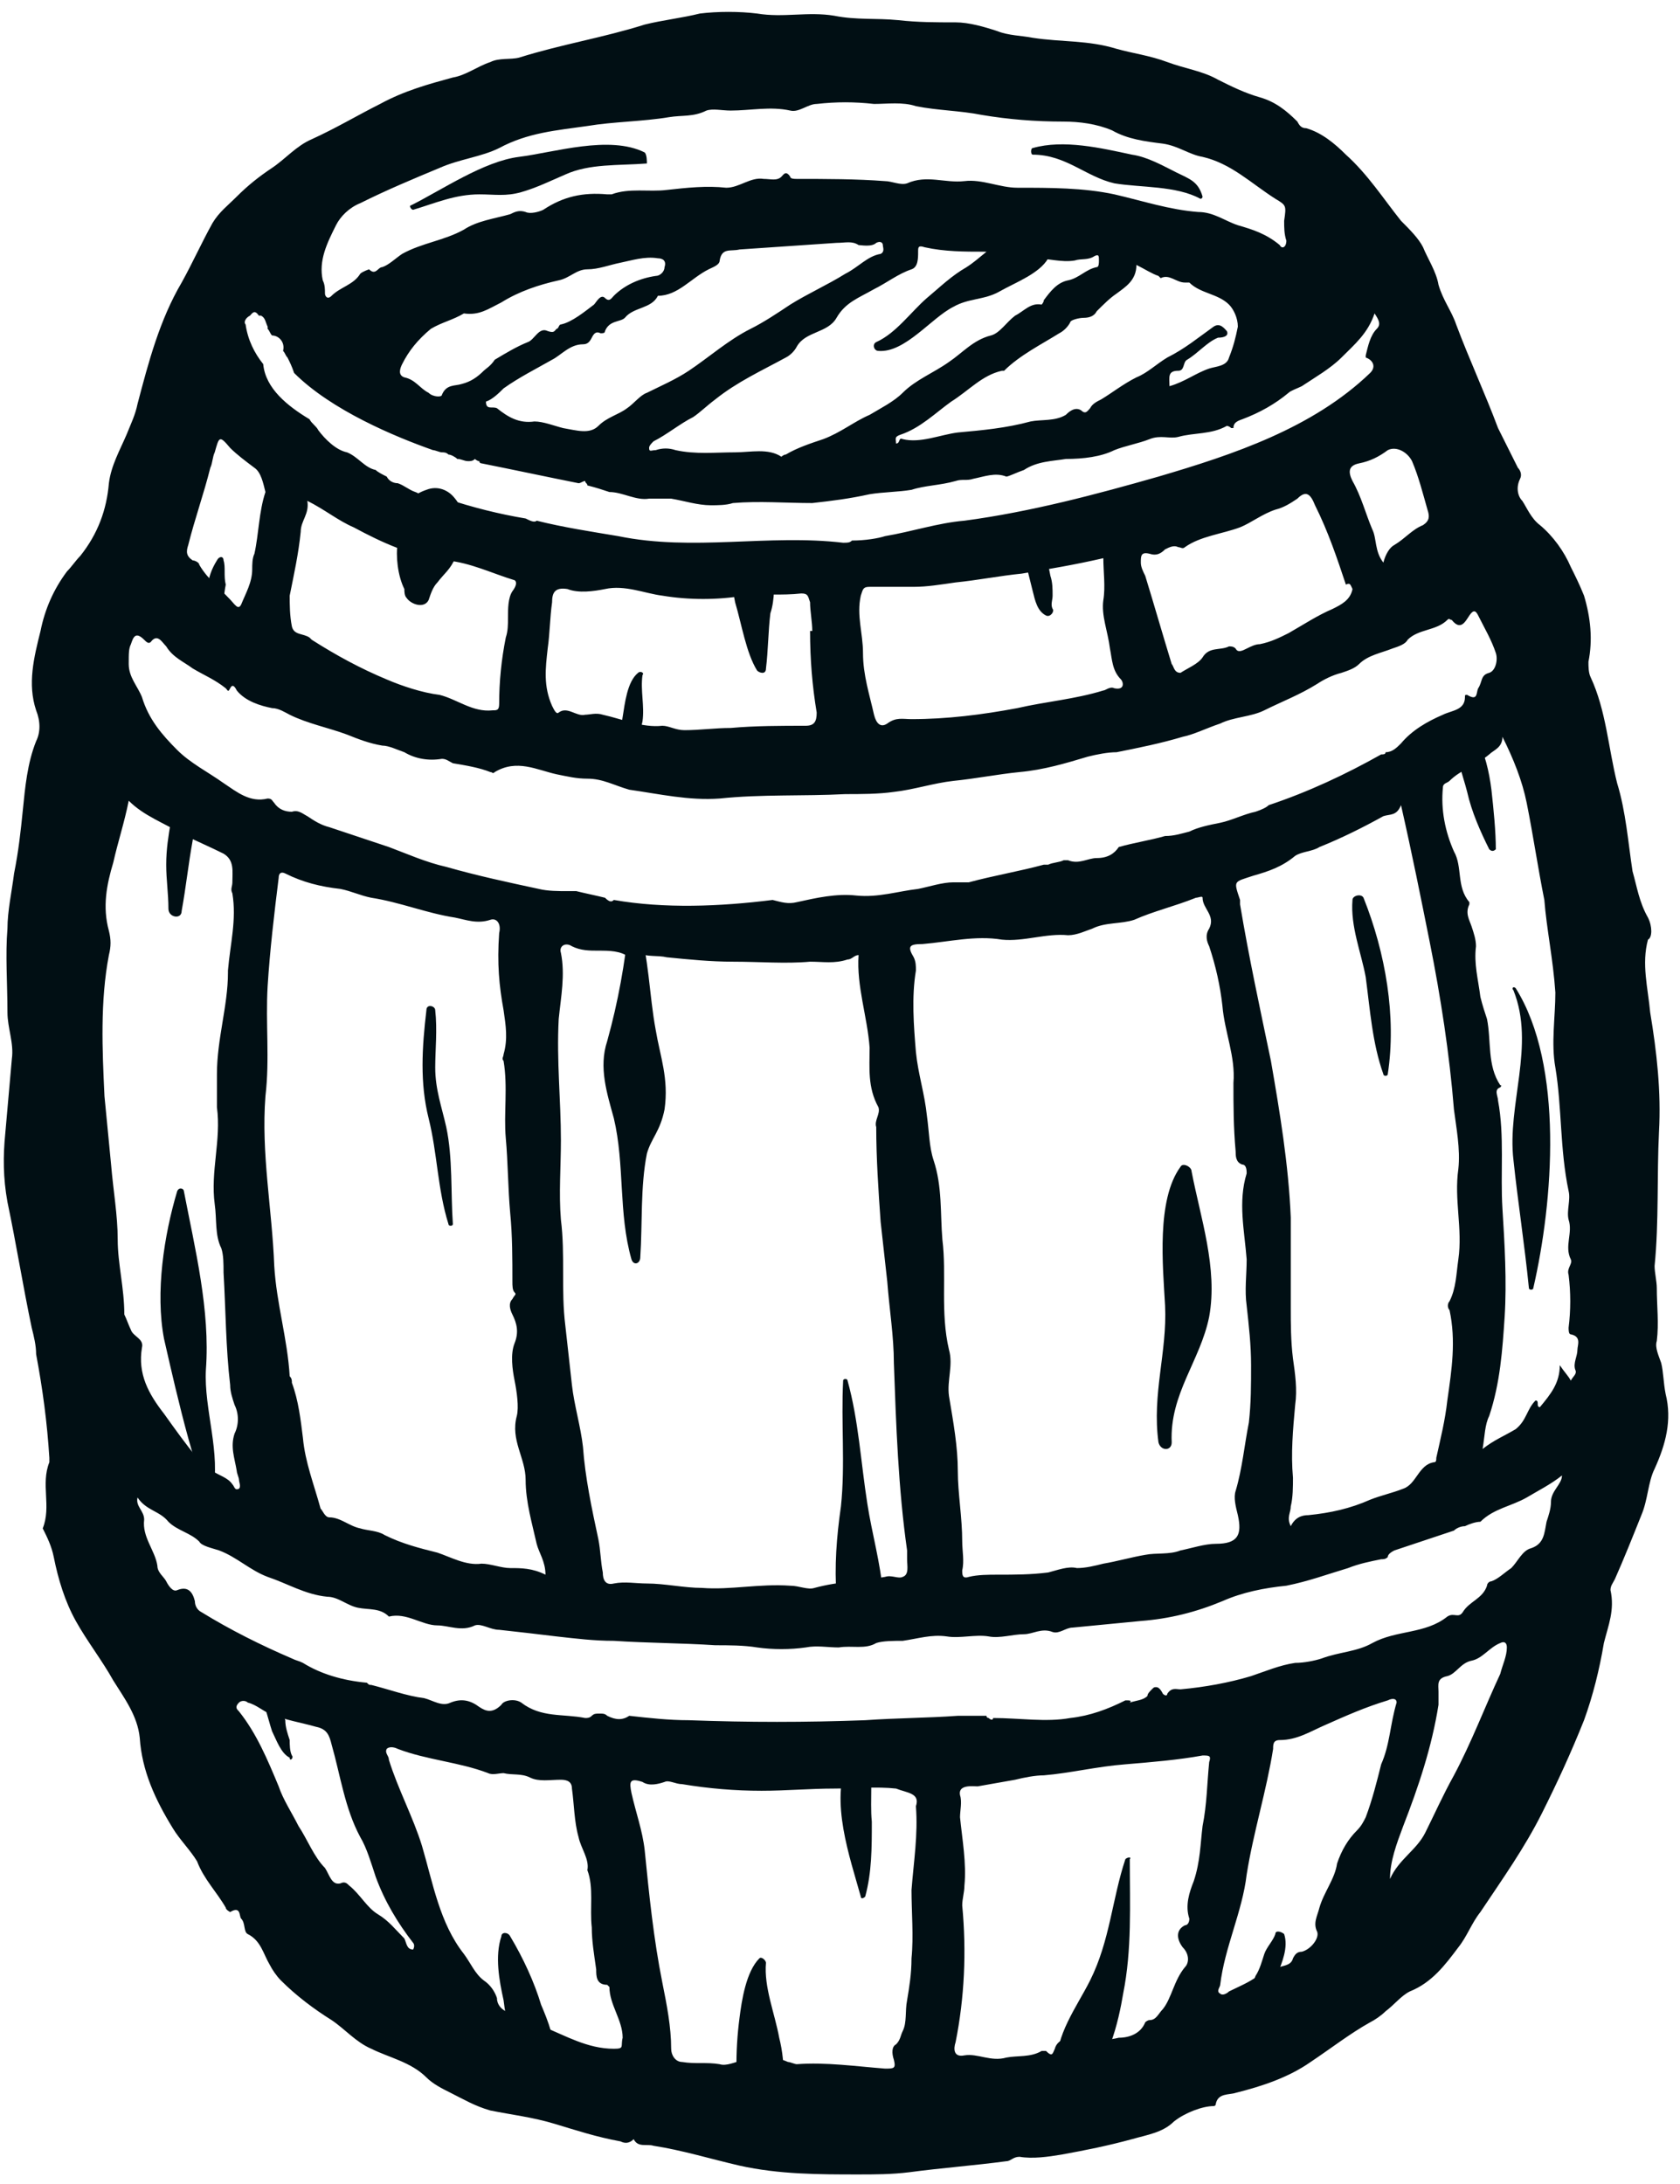 <svg width="80" height="104" viewBox="0 0 80 104" fill="none" xmlns="http://www.w3.org/2000/svg">
<path d="M78.475 43.695C78.055 42.96 77.95 42.225 77.74 41.49C77.53 40.125 77.425 38.655 77.005 37.29C76.585 35.61 76.48 33.825 75.745 32.25C75.64 32.04 75.64 31.725 75.64 31.515C75.85 30.465 75.745 29.415 75.43 28.365C75.22 27.84 75.01 27.42 74.8 27C74.485 26.265 73.96 25.53 73.33 25.005C72.91 24.69 72.7 24.165 72.49 23.85C72.28 23.64 72.175 23.22 72.385 22.8C72.49 22.59 72.385 22.38 72.28 22.275C71.965 21.645 71.65 21.015 71.335 20.385C70.705 18.705 69.97 17.13 69.34 15.45C69.13 14.82 68.71 14.295 68.5 13.56C68.395 12.93 67.975 12.3 67.765 11.775C67.555 11.355 67.135 10.935 66.715 10.515C65.875 9.465 65.14 8.31 64.09 7.365C63.565 6.84 62.935 6.315 62.2 6.105C61.99 6.105 61.885 6 61.78 5.79C61.255 5.265 60.73 4.845 59.995 4.635C59.26 4.425 58.63 4.11 58 3.795C57.265 3.375 56.425 3.27 55.585 2.955C54.745 2.64 53.905 2.535 53.17 2.325C51.805 1.905 50.545 2.01 49.18 1.8C48.655 1.695 48.025 1.695 47.5 1.485C46.87 1.275 46.135 1.065 45.505 1.065C44.56 1.065 43.72 1.065 42.775 0.96C41.725 0.855 40.78 0.96 39.73 0.75C38.47 0.54 37.315 0.855 36.055 0.645C35.215 0.54 34.165 0.54 33.325 0.645C32.485 0.855 31.54 0.96 30.7 1.17C28.705 1.8 26.71 2.115 24.715 2.745C24.295 2.85 23.77 2.745 23.35 2.955C22.72 3.165 22.195 3.585 21.565 3.69C20.41 4.005 19.255 4.32 18.1 4.95C17.05 5.475 16 6.105 14.845 6.63C14.11 6.945 13.585 7.575 12.955 7.995C12.325 8.415 11.8 8.835 11.275 9.36C10.855 9.78 10.435 10.095 10.12 10.62C9.595 11.565 9.175 12.51 8.65 13.455C7.6 15.24 7.075 17.235 6.55 19.23C6.445 19.755 6.235 20.175 6.025 20.7C5.71 21.435 5.29 22.17 5.185 23.01C5.08 24.27 4.66 25.425 3.82 26.475C3.61 26.685 3.4 27 3.19 27.21C2.56 28.05 2.14 28.995 1.93 30.045C1.615 31.305 1.3 32.565 1.72 33.825C1.93 34.35 1.93 34.875 1.72 35.295C1.3 36.345 1.195 37.5 1.09 38.55C0.985 39.6 0.88 40.545 0.67 41.595C0.565 42.435 0.355 43.38 0.355 44.22C0.25 45.48 0.355 46.845 0.355 48.21C0.355 48.945 0.67 49.68 0.565 50.415C0.46 51.57 0.355 52.83 0.25 53.985C0.145 55.035 0.145 56.085 0.355 57.24C0.775 59.235 1.09 61.23 1.51 63.225C1.615 63.645 1.72 64.065 1.72 64.485C2.035 66.165 2.245 67.74 2.35 69.42C2.35 69.525 2.35 69.63 2.35 69.63C1.93 70.68 2.455 71.73 2.035 72.78C2.245 73.2 2.455 73.62 2.56 74.145C2.77 75.195 3.085 76.245 3.61 77.19C4.135 78.135 4.87 79.08 5.395 80.025C5.92 80.865 6.55 81.705 6.655 82.755C6.76 84.33 7.39 85.695 8.23 87.06C8.545 87.585 9.07 88.11 9.385 88.635C9.7 89.475 10.33 90.105 10.75 90.84C10.75 90.945 10.96 91.05 10.96 91.05C11.485 90.735 11.38 91.26 11.485 91.365C11.695 91.575 11.59 91.995 11.8 92.1C12.43 92.415 12.535 93.045 12.85 93.57C12.955 93.78 13.165 94.095 13.375 94.305C14.11 95.04 14.95 95.67 15.79 96.195C16.42 96.615 16.945 97.245 17.68 97.56C18.52 97.98 19.57 98.19 20.305 98.925C20.62 99.24 21.04 99.45 21.46 99.66C22.09 99.975 22.615 100.29 23.35 100.5C24.4 100.71 25.345 100.815 26.395 101.13C27.445 101.445 28.39 101.76 29.545 101.97C29.755 102.075 29.965 102.075 30.175 101.865C30.385 102.285 30.805 102.075 31.12 102.18C32.485 102.39 33.85 102.81 35.215 103.125C37.105 103.545 38.995 103.545 40.885 103.545C41.62 103.545 42.46 103.545 43.3 103.44C44.875 103.23 46.345 103.125 47.92 102.915C48.13 102.915 48.235 102.705 48.55 102.705C49.18 102.81 49.915 102.705 50.545 102.6C51.7 102.39 52.75 102.18 53.905 101.865C54.64 101.655 55.375 101.55 55.9 101.025C56.425 100.605 57.265 100.29 57.79 100.29C57.79 100.29 57.895 100.29 57.895 100.185C58 99.66 58.525 99.765 58.84 99.66C60.1 99.345 61.36 98.925 62.41 98.19C63.355 97.56 64.3 96.825 65.245 96.3C65.455 96.195 65.77 95.985 65.98 95.775C66.4 95.46 66.715 95.04 67.135 94.83C68.185 94.41 68.815 93.57 69.445 92.73C69.865 92.205 70.075 91.575 70.495 91.05C71.545 89.475 72.595 88.005 73.435 86.325C74.17 84.855 74.8 83.49 75.43 81.915C75.85 80.76 76.165 79.5 76.375 78.24C76.585 77.4 76.9 76.665 76.69 75.72C76.69 75.51 76.795 75.405 76.9 75.195C77.32 74.25 77.74 73.2 78.16 72.15C78.475 71.415 78.475 70.575 78.79 69.945C79.315 68.79 79.63 67.635 79.315 66.375C79.21 65.85 79.21 65.325 79.105 64.905C79 64.59 78.79 64.17 78.895 63.855C79 63.015 78.895 62.175 78.895 61.335C78.895 61.02 78.79 60.6 78.79 60.285C79 58.185 78.895 55.98 79 53.88C79.105 51.99 78.895 50.1 78.58 48.21C78.475 47.055 78.16 45.9 78.475 44.745C78.685 44.64 78.685 44.115 78.475 43.695ZM67.24 21.96C67.555 22.695 67.765 23.535 67.975 24.27C68.08 24.585 68.08 24.795 67.765 25.005C67.24 25.215 66.925 25.635 66.4 25.95C66.19 26.055 65.98 26.37 65.875 26.79C65.455 26.265 65.56 25.635 65.35 25.215C65.035 24.48 64.825 23.64 64.405 22.905C64.195 22.485 64.195 22.17 64.72 22.065C65.245 21.96 65.665 21.75 66.085 21.435C66.505 21.225 67.03 21.54 67.24 21.96ZM16 10.725C16.21 10.305 16.63 9.885 17.155 9.675C18.415 9.045 19.675 8.52 20.935 7.995C21.88 7.575 22.93 7.47 23.77 7.05C25.135 6.315 26.5 6.21 27.97 6C29.23 5.79 30.595 5.79 31.855 5.58C32.485 5.475 33.01 5.58 33.64 5.265C33.955 5.16 34.375 5.265 34.795 5.265C35.74 5.265 36.685 5.055 37.63 5.265C38.05 5.37 38.47 4.95 38.89 4.95C39.835 4.845 40.675 4.845 41.62 4.95C42.25 4.95 42.985 4.845 43.615 5.055C44.665 5.265 45.715 5.265 46.765 5.475C48.025 5.685 49.285 5.79 50.65 5.79C51.385 5.79 52.225 5.895 52.96 6.21C53.695 6.63 54.535 6.735 55.375 6.84C56.11 6.945 56.635 7.365 57.265 7.47C58.63 7.785 59.575 8.73 60.73 9.465C61.255 9.78 61.255 9.78 61.15 10.515C61.15 10.83 61.15 11.145 61.255 11.46C61.255 11.775 61.045 11.88 60.94 11.67C60.31 11.145 59.68 10.935 58.945 10.725C58.315 10.515 57.79 10.095 57.055 10.095C55.69 9.99 54.43 9.57 53.065 9.255C51.595 8.94 50.02 8.94 48.445 8.94C47.605 8.94 46.765 8.52 45.925 8.625C44.98 8.73 44.14 8.31 43.195 8.73C42.88 8.835 42.46 8.625 42.145 8.625C40.78 8.52 39.31 8.52 37.945 8.52C37.84 8.52 37.63 8.52 37.63 8.415C37.42 8.1 37.315 8.31 37.21 8.415C37 8.625 36.685 8.52 36.37 8.52C35.74 8.415 35.215 8.94 34.585 8.94C33.64 8.835 32.695 8.94 31.75 9.045C30.91 9.15 29.965 8.94 29.125 9.255C29.02 9.255 29.02 9.255 28.915 9.255C27.76 9.15 26.815 9.36 25.87 9.99C25.66 10.095 25.24 10.2 25.03 10.095C24.715 9.99 24.505 10.095 24.295 10.2C23.56 10.41 22.72 10.515 22.09 10.935C21.145 11.46 20.095 11.565 19.15 12.09C18.835 12.3 18.52 12.615 18.205 12.72C17.995 12.72 17.89 13.14 17.575 12.825C17.575 12.825 17.26 12.93 17.155 13.035C16.84 13.56 16.21 13.665 15.79 14.085C15.58 14.295 15.475 14.085 15.475 13.98C15.475 13.77 15.475 13.56 15.37 13.35C15.16 12.405 15.58 11.565 16 10.725ZM58.42 15.765C58.315 15.66 58.105 15.345 57.79 15.555C57.055 16.08 56.425 16.605 55.585 17.025C55.06 17.34 54.64 17.76 54.115 17.97C53.485 18.285 52.96 18.705 52.435 19.02C52.225 19.125 52.015 19.23 51.91 19.44C51.805 19.545 51.7 19.755 51.49 19.545C51.175 19.335 50.86 19.65 50.755 19.755C50.23 20.07 49.6 19.965 49.075 20.07C47.92 20.385 46.765 20.49 45.61 20.595C44.77 20.7 43.825 21.12 42.985 20.91C42.775 20.805 42.88 21.12 42.67 21.12C42.67 20.91 42.565 20.805 42.88 20.7C43.825 20.385 44.56 19.65 45.295 19.125C46.135 18.6 46.765 17.865 47.71 17.655H47.815C48.55 16.92 49.6 16.395 50.44 15.87C50.65 15.765 50.86 15.555 50.965 15.345C50.965 15.24 51.385 15.135 51.595 15.135C51.91 15.135 52.12 15.03 52.225 14.82C52.54 14.505 52.855 14.19 53.17 13.98C53.59 13.665 54.115 13.35 54.115 12.615C54.535 12.825 54.85 13.035 55.165 13.14L55.27 13.245C55.69 13.035 56.005 13.455 56.425 13.455C56.53 13.455 56.53 13.455 56.635 13.455C57.16 13.98 58 13.98 58.525 14.505C58.735 14.715 58.945 15.135 58.945 15.555C58.84 16.08 58.735 16.5 58.525 17.025C58.42 17.445 57.895 17.445 57.58 17.55C56.95 17.76 56.425 18.18 55.69 18.39C55.69 17.97 55.585 17.655 56.11 17.655C56.425 17.655 56.32 17.235 56.53 17.13C57.055 16.815 57.475 16.29 58 16.08C58.315 16.08 58.525 15.975 58.42 15.765ZM23.98 18.495C24.715 17.97 25.555 17.55 26.29 17.13C26.71 16.92 27.13 16.395 27.76 16.395C27.97 16.395 28.075 16.29 28.18 16.08C28.285 15.87 28.39 15.765 28.6 15.87C28.705 15.87 28.81 15.87 28.81 15.765C29.02 15.24 29.545 15.345 29.755 15.135C30.175 14.61 31.015 14.715 31.33 14.085C32.275 14.085 32.905 13.245 33.745 12.825C33.955 12.72 34.27 12.615 34.27 12.405C34.375 11.775 34.795 11.985 35.215 11.88C36.79 11.775 38.26 11.67 39.835 11.565C40.255 11.565 40.57 11.46 40.885 11.67C40.99 11.67 41.515 11.775 41.725 11.565C41.935 11.46 42.04 11.565 42.04 11.67C42.04 11.775 42.145 11.985 41.935 12.09C41.305 12.195 40.885 12.72 40.255 13.035C39.415 13.56 38.47 13.98 37.63 14.505C37 14.925 36.37 15.345 35.74 15.66C34.69 16.185 33.745 17.025 32.8 17.655C32.17 18.075 31.435 18.39 30.805 18.705C30.49 18.81 30.175 19.23 29.86 19.44C29.44 19.755 28.915 19.86 28.495 20.28C28.075 20.7 27.445 20.49 26.815 20.385C26.395 20.28 25.87 20.07 25.45 20.07C24.715 20.175 24.19 19.86 23.665 19.44C23.455 19.335 23.14 19.545 23.14 19.125C23.455 19.02 23.77 18.705 23.98 18.495ZM23.035 17.655C22.72 17.97 22.405 18.18 21.985 18.285C21.67 18.39 21.25 18.285 21.04 18.81C21.04 18.915 20.62 18.915 20.41 18.705C19.99 18.495 19.78 18.075 19.255 17.97C18.94 17.865 19.045 17.55 19.15 17.34C19.465 16.71 19.885 16.185 20.515 15.66C21.04 15.345 21.565 15.24 22.09 14.925C22.825 15.03 23.245 14.715 23.875 14.4C24.715 13.875 25.66 13.56 26.605 13.35C27.13 13.245 27.445 12.825 27.97 12.825C28.495 12.825 29.02 12.615 29.545 12.51C30.07 12.405 30.7 12.195 31.33 12.3C31.54 12.3 31.75 12.405 31.645 12.72C31.645 12.93 31.435 13.14 31.225 13.14C30.49 13.245 29.755 13.56 29.23 14.085C29.125 14.19 29.02 14.4 28.81 14.19C28.6 13.98 28.39 14.4 28.285 14.505C27.865 14.82 27.235 15.345 26.71 15.45C26.605 15.45 26.605 15.66 26.5 15.66C26.395 15.765 26.395 15.87 26.08 15.765C25.66 15.555 25.45 16.185 25.135 16.29C24.61 16.5 24.085 16.815 23.56 17.13C23.35 17.445 23.14 17.55 23.035 17.655ZM31.12 21.015C31.75 20.7 32.38 20.175 33.01 19.86C33.325 19.65 33.64 19.335 34.06 19.02C35.11 18.18 36.265 17.655 37.42 17.025C37.63 16.92 37.84 16.71 37.945 16.5C38.365 15.765 39.415 15.87 39.835 15.135C40.255 14.4 40.885 14.19 41.62 13.77C42.25 13.455 42.775 13.035 43.405 12.825C43.72 12.72 43.72 12.3 43.72 11.985C43.72 11.775 43.72 11.67 44.035 11.775C44.98 11.985 45.925 11.985 46.87 11.985C47.29 11.985 47.605 12.3 48.13 12.195H48.97C49.18 11.88 49.18 12.195 49.285 12.3C49.915 12.3 50.545 12.51 51.175 12.405C51.49 12.3 51.805 12.405 52.12 12.195C52.33 12.09 52.33 12.195 52.33 12.405C52.33 12.51 52.33 12.72 52.225 12.72C51.7 12.825 51.385 13.245 50.86 13.35C50.335 13.455 50.02 13.875 49.705 14.295C49.705 14.4 49.6 14.505 49.6 14.505C49.075 14.4 48.76 14.82 48.34 15.03C47.92 15.345 47.605 15.87 47.185 15.975C46.345 16.185 45.82 16.815 45.19 17.235C44.455 17.76 43.615 18.075 42.985 18.705C42.565 19.125 41.935 19.44 41.41 19.755C40.675 20.07 40.045 20.595 39.205 20.91C38.575 21.12 37.945 21.33 37.42 21.645C37.315 21.645 37.21 21.75 37.21 21.75C36.58 21.33 35.74 21.54 35.005 21.54C34.06 21.54 33.115 21.645 32.17 21.435C31.855 21.33 31.54 21.33 31.225 21.435C31.015 21.435 30.91 21.54 30.91 21.33C30.91 21.225 31.015 21.12 31.12 21.015ZM11.905 15.03C12.01 14.925 12.115 14.715 12.325 15.03H12.43C12.64 15.135 12.64 15.345 12.745 15.555C12.745 15.555 12.745 15.555 12.745 15.66C12.85 15.765 12.85 15.87 12.955 15.975C13.27 15.975 13.585 16.29 13.48 16.71C13.585 16.815 13.585 16.92 13.69 17.025C13.795 17.235 13.9 17.445 14.005 17.76C15.79 19.545 18.835 20.805 20.62 21.435C20.725 21.435 20.935 21.54 21.04 21.54C21.145 21.54 21.25 21.54 21.355 21.645C21.46 21.645 21.67 21.75 21.775 21.855C21.985 21.855 22.09 21.96 22.3 21.96C22.405 21.96 22.51 21.96 22.615 21.855C22.615 21.855 22.72 21.96 22.825 21.96C22.825 22.065 22.93 22.065 22.93 22.065C24.505 22.38 25.975 22.695 27.55 23.01C27.655 23.01 27.76 22.905 27.865 22.905C27.865 23.01 27.97 23.01 27.97 23.115C28.39 23.22 28.705 23.325 29.02 23.43C29.65 23.43 30.28 23.85 30.91 23.745C31.225 23.745 31.645 23.745 31.96 23.745C32.59 23.85 33.22 24.06 33.85 24.06C34.165 24.06 34.585 24.06 34.9 23.955C36.16 23.85 37.42 23.955 38.68 23.955C39.625 23.85 40.465 23.745 41.41 23.535C42.04 23.43 42.775 23.43 43.405 23.325C44.035 23.115 44.77 23.115 45.505 22.905C45.82 22.8 46.03 22.905 46.345 22.8C46.87 22.695 47.395 22.485 47.92 22.695C48.025 22.695 48.445 22.485 48.76 22.38C49.39 21.96 50.125 21.96 50.755 21.855C51.595 21.855 52.435 21.75 53.065 21.435C53.59 21.225 54.22 21.12 54.745 20.91C55.27 20.7 55.69 20.91 56.11 20.805C56.845 20.595 57.685 20.7 58.42 20.28C58.42 20.28 58.525 20.28 58.63 20.385H58.735C58.735 20.175 58.84 20.07 59.155 19.965C59.995 19.65 60.73 19.23 61.36 18.705C61.465 18.6 61.78 18.495 61.99 18.39C62.62 17.97 63.355 17.55 63.88 17.025C64.51 16.395 65.14 15.87 65.455 14.925C65.665 15.24 65.77 15.45 65.56 15.66C65.245 15.975 65.14 16.5 65.035 16.92V17.025C65.35 17.13 65.56 17.445 65.245 17.76C62.515 20.385 58.735 21.645 55.165 22.695C52.225 23.535 49.075 24.375 45.925 24.795C44.665 24.9 43.405 25.32 42.145 25.53C41.83 25.635 41.2 25.74 40.57 25.74C40.465 25.845 40.36 25.845 40.15 25.845C36.58 25.425 33.01 26.265 29.44 25.53C28.18 25.32 26.815 25.11 25.555 24.795C25.45 24.9 25.24 24.795 25.03 24.69C23.77 24.48 22.51 24.165 21.25 23.745C21.145 23.745 20.935 23.64 20.83 23.64C20.515 24.06 20.095 23.535 19.78 23.43C19.465 23.325 19.255 23.115 18.94 23.01C18.73 23.01 18.52 22.905 18.415 22.695C18.205 22.59 17.995 22.485 17.89 22.38C17.365 22.275 17.05 21.75 16.525 21.54C16 21.435 15.475 20.91 15.16 20.49C15.055 20.28 14.845 20.175 14.74 19.965C13.69 19.335 12.64 18.495 12.535 17.34C12.115 16.815 11.8 16.185 11.695 15.45C11.59 15.345 11.695 15.135 11.905 15.03ZM64.405 28.05C64.3 28.575 63.88 28.785 63.46 28.995C62.725 29.31 62.095 29.73 61.36 30.15C60.94 30.36 60.52 30.57 59.995 30.675C59.785 30.675 59.575 30.78 59.365 30.885C59.155 30.99 58.945 31.095 58.84 30.885C58.735 30.78 58.63 30.78 58.525 30.78C58.105 30.99 57.58 30.78 57.265 31.305C57.055 31.62 56.53 31.83 56.215 32.04C55.9 32.04 55.9 31.725 55.795 31.62C55.375 30.255 54.955 28.785 54.535 27.42C54.43 27.21 54.325 27 54.325 26.79C54.325 26.475 54.325 26.265 54.745 26.37C55.06 26.475 55.27 26.37 55.48 26.16C55.69 26.055 55.9 25.95 56.11 26.055C56.215 26.055 56.32 26.16 56.425 26.055C57.16 25.53 58.21 25.425 59.05 25.11C59.575 24.9 60.1 24.48 60.73 24.27C61.15 24.165 61.465 23.955 61.78 23.745C62.2 23.325 62.41 23.535 62.62 24.06C63.25 25.32 63.67 26.58 64.09 27.84C64.3 27.735 64.3 27.84 64.405 28.05ZM40.99 28.365C41.095 28.05 41.095 27.945 41.41 27.945C42.145 27.945 42.775 27.945 43.51 27.945C44.14 27.945 44.77 27.84 45.505 27.735C46.555 27.63 47.605 27.42 48.655 27.315C49.915 27.105 51.175 26.895 52.54 26.58C52.54 27.21 52.645 27.945 52.54 28.575C52.435 29.31 52.75 30.045 52.855 30.885C52.96 31.41 52.96 31.935 53.38 32.355C53.485 32.46 53.59 32.88 53.065 32.775C52.855 32.67 52.645 32.88 52.54 32.88C51.175 33.3 49.81 33.405 48.445 33.72C46.765 34.035 45.085 34.245 43.405 34.245C42.985 34.245 42.67 34.14 42.25 34.455C41.935 34.665 41.725 34.455 41.62 34.035C41.41 33.09 41.095 32.145 41.095 31.095C41.095 30.15 40.78 29.31 40.99 28.365ZM38.89 33.93C38.89 34.35 38.785 34.56 38.365 34.56C37.21 34.56 35.95 34.56 34.795 34.665C34.06 34.665 33.325 34.77 32.59 34.77C32.17 34.77 31.855 34.56 31.54 34.56C30.595 34.665 29.65 34.245 28.705 34.035C28.39 33.93 28.075 34.035 27.865 34.035C27.445 34.14 27.025 33.615 26.605 33.93C26.5 34.035 26.395 33.825 26.29 33.615C25.87 32.67 25.975 31.83 26.08 30.885C26.185 30.15 26.185 29.415 26.29 28.68C26.29 28.26 26.395 27.945 27.025 28.05C27.55 28.26 28.285 28.155 28.81 28.05C29.755 27.84 30.7 28.26 31.54 28.365C32.8 28.575 34.165 28.575 35.425 28.365C36.37 28.26 37.21 28.365 38.155 28.26C38.47 28.26 38.47 28.365 38.575 28.68C38.575 29.1 38.68 29.625 38.68 30.045H38.575C38.575 31.41 38.68 32.67 38.89 33.93ZM24.4 28.155C24.19 28.47 24.19 28.995 24.19 29.415C24.19 29.73 24.19 30.045 24.085 30.36C23.875 31.41 23.77 32.46 23.77 33.51C23.77 33.825 23.665 33.825 23.455 33.825C22.51 33.93 21.775 33.3 20.935 33.09C20.095 32.985 19.15 32.67 18.415 32.355C17.155 31.83 16 31.2 14.845 30.465L14.74 30.36C14.425 30.15 14.005 30.255 13.9 29.835C13.795 29.31 13.795 28.785 13.795 28.365C14.005 27.315 14.215 26.37 14.32 25.32C14.32 24.795 14.74 24.48 14.635 23.85C15.475 24.27 16.105 24.795 16.84 25.11C18.205 25.845 19.57 26.475 21.25 26.685C22.405 26.79 23.455 27.315 24.505 27.63C24.505 27.63 24.715 27.735 24.4 28.155ZM8.965 25.95C9.28 24.69 9.7 23.535 10.015 22.275C10.12 22.065 10.12 21.75 10.225 21.54C10.435 20.805 10.435 20.7 10.96 21.33C11.275 21.645 11.695 21.96 12.115 22.275C12.43 22.485 12.535 23.01 12.64 23.43C12.325 24.375 12.325 25.425 12.115 26.37C12.01 26.58 12.01 26.895 12.01 27.105C12.01 27.735 11.695 28.26 11.485 28.785C11.38 28.995 11.275 28.89 11.17 28.785C10.645 28.155 9.91 27.63 9.49 26.895C9.49 26.79 9.28 26.685 9.175 26.685C8.86 26.475 8.86 26.265 8.965 25.95ZM6.235 30.675C6.34 30.36 6.445 30.045 6.865 30.465C6.97 30.57 7.075 30.675 7.18 30.57C7.495 30.15 7.705 30.57 7.915 30.78C8.23 31.305 8.755 31.515 9.175 31.83C9.7 32.145 10.225 32.355 10.75 32.775C10.855 32.88 10.855 32.985 10.96 32.775C11.065 32.565 11.17 32.67 11.275 32.88C11.695 33.405 12.43 33.615 12.955 33.72C13.27 33.72 13.585 33.93 13.795 34.035C14.635 34.455 15.685 34.665 16.525 34.98C17.05 35.19 17.575 35.4 18.205 35.505C18.52 35.505 18.94 35.715 19.255 35.82C19.78 36.135 20.41 36.24 21.04 36.135C21.25 36.135 21.355 36.24 21.565 36.345C22.195 36.45 22.825 36.555 23.35 36.765C23.455 36.765 23.455 36.87 23.56 36.765C24.61 36.135 25.555 36.66 26.5 36.87C27.025 36.975 27.445 37.08 27.97 37.08C28.705 37.08 29.23 37.395 29.965 37.605C31.435 37.815 32.8 38.13 34.27 38.025C36.265 37.815 38.26 37.92 40.255 37.815C40.99 37.815 41.83 37.815 42.565 37.71C43.51 37.605 44.455 37.29 45.4 37.185C46.45 37.08 47.5 36.87 48.55 36.765C49.705 36.66 50.755 36.345 51.805 36.03C52.225 35.925 52.75 35.82 53.17 35.82C54.22 35.61 55.27 35.4 56.32 35.085C56.845 34.98 57.475 34.665 58.105 34.455C58.735 34.14 59.575 34.14 60.205 33.825C61.045 33.405 61.885 33.09 62.725 32.565C63.04 32.355 63.46 32.145 63.88 32.04C64.195 31.935 64.51 31.83 64.72 31.62C65.14 31.2 65.77 31.095 66.295 30.885C66.61 30.78 66.925 30.675 67.03 30.465C67.555 29.94 68.395 30.045 68.92 29.52C69.025 29.415 69.025 29.52 69.13 29.52C69.55 30.045 69.76 29.625 69.97 29.31C70.18 28.995 70.285 29.1 70.39 29.31C70.705 29.94 71.02 30.465 71.23 31.095C71.335 31.41 71.23 31.935 70.915 32.04C70.495 32.145 70.6 32.46 70.39 32.775C70.285 32.985 70.39 33.405 69.865 33.09C69.76 33.09 69.76 33.09 69.76 33.195C69.76 33.825 69.13 33.825 68.71 34.035C67.975 34.35 67.24 34.77 66.715 35.4C66.505 35.61 66.295 35.82 65.98 35.82C65.98 35.925 65.875 35.925 65.77 35.925C64.09 36.87 62.305 37.71 60.415 38.34C60.31 38.445 60.1 38.55 59.785 38.655C59.26 38.76 58.63 39.075 58.105 39.18C57.58 39.285 57.055 39.39 56.635 39.6C56.215 39.705 55.9 39.81 55.48 39.81C54.745 40.02 54.01 40.125 53.275 40.335C53.065 40.65 52.75 40.86 52.225 40.86C51.805 40.86 51.385 41.175 50.86 40.965C50.755 40.965 50.65 40.965 50.65 40.965C50.44 41.07 50.125 41.07 49.915 41.175H49.81C49.81 41.175 49.81 41.175 49.705 41.175C48.55 41.49 47.29 41.7 46.135 42.015C46.03 42.015 45.925 42.015 45.82 42.015C45.715 42.015 45.505 42.015 45.4 42.015C44.875 42.015 44.245 42.225 43.72 42.33C42.775 42.435 41.83 42.75 40.78 42.645C39.835 42.54 38.89 42.75 37.945 42.96C37.525 43.065 37.21 42.96 36.79 42.855C34.27 43.17 31.645 43.275 29.23 42.855C29.125 42.96 29.02 42.96 28.81 42.75C28.39 42.645 27.865 42.54 27.445 42.435C27.235 42.435 27.13 42.435 27.025 42.435C26.605 42.435 26.08 42.435 25.66 42.33C24.19 42.015 22.72 41.7 21.25 41.28C20.305 41.07 19.36 40.65 18.52 40.335C17.575 40.02 16.63 39.705 15.685 39.39C15.265 39.285 14.95 39.075 14.635 38.865C14.425 38.76 14.215 38.55 13.9 38.655C13.585 38.655 13.27 38.55 13.06 38.235C12.955 38.13 12.955 38.025 12.745 38.025C11.905 38.235 11.275 37.71 10.645 37.29C9.91 36.765 9.07 36.345 8.44 35.715C7.705 34.98 7.075 34.245 6.76 33.195C6.55 32.67 6.13 32.25 6.13 31.62C6.13 31.095 6.13 30.885 6.235 30.675ZM69.445 55.665C69.235 57.135 69.655 58.5 69.445 59.97C69.34 60.705 69.34 61.335 69.025 61.965C68.92 62.07 68.92 62.28 69.025 62.385C69.34 63.855 69.13 65.22 68.92 66.69C68.815 67.635 68.605 68.475 68.395 69.42C68.395 69.525 68.395 69.63 68.29 69.63C67.555 69.735 67.45 70.68 66.82 70.89C66.295 71.1 65.77 71.205 65.245 71.415C64.3 71.835 63.355 72.045 62.305 72.15C61.99 72.15 61.675 72.255 61.465 72.675C61.255 72.255 61.465 72.045 61.465 71.73C61.57 71.31 61.57 70.785 61.57 70.365C61.465 69.21 61.57 68.055 61.675 66.9C61.78 66.165 61.675 65.43 61.57 64.695C61.465 63.855 61.465 63.015 61.465 62.28C61.465 60.81 61.465 59.445 61.465 57.975C61.36 55.455 60.94 52.935 60.52 50.52C59.995 48 59.47 45.585 59.05 43.065C59.05 42.96 59.05 42.96 59.05 42.855C58.735 41.91 58.735 42.015 59.68 41.7C60.415 41.49 61.045 41.28 61.675 40.755C61.99 40.545 62.515 40.545 62.83 40.335C63.88 39.915 64.93 39.39 65.875 38.865C66.19 38.76 66.505 38.865 66.715 38.34C67.24 40.65 67.66 42.75 68.08 44.85C68.605 47.475 69.025 50.205 69.235 52.83C69.34 53.67 69.55 54.72 69.445 55.665ZM59.365 59.97C59.365 60.705 59.26 61.44 59.365 62.175C59.47 63.12 59.575 64.065 59.575 65.01C59.575 65.955 59.575 66.795 59.47 67.74C59.26 68.79 59.155 69.945 58.84 70.995C58.735 71.31 58.84 71.73 58.945 72.15C59.155 73.095 58.945 73.515 57.895 73.515C57.37 73.515 56.74 73.725 56.215 73.83C55.69 74.04 55.06 73.935 54.535 74.04C53.905 74.145 53.17 74.355 52.54 74.46C52.12 74.565 51.7 74.67 51.28 74.67C50.86 74.565 50.335 74.775 49.915 74.88C49.075 74.985 48.34 74.985 47.5 74.985C47.08 74.985 46.555 74.985 46.135 75.09C45.82 75.195 45.82 74.985 45.82 74.775C45.925 74.355 45.82 73.83 45.82 73.41C45.82 72.255 45.61 71.1 45.61 70.05C45.61 68.895 45.4 67.74 45.19 66.48C45.085 65.745 45.4 65.01 45.19 64.275C44.77 62.49 45.085 60.705 44.875 59.025C44.77 57.765 44.875 56.505 44.455 55.245C44.245 54.615 44.245 53.88 44.14 53.145C44.035 52.095 43.72 51.15 43.615 50.1C43.51 48.84 43.405 47.475 43.615 46.215C43.615 46.005 43.615 45.795 43.51 45.585C43.195 45.06 43.3 44.955 43.93 44.955C45.19 44.85 46.45 44.535 47.71 44.745C48.76 44.85 49.81 44.43 50.86 44.535C51.28 44.535 51.7 44.325 52.015 44.22C52.645 43.905 53.38 44.01 54.01 43.8C54.955 43.38 55.9 43.17 56.95 42.75C57.055 42.75 57.265 42.645 57.265 42.75C57.265 43.275 57.895 43.59 57.58 44.22C57.37 44.535 57.475 44.85 57.58 45.06C57.895 46.005 58.105 46.95 58.21 47.895C58.315 49.155 58.84 50.31 58.735 51.57C58.735 52.62 58.735 53.67 58.84 54.825C58.84 55.035 58.84 55.35 59.155 55.455C59.365 55.455 59.365 55.77 59.365 55.875C58.945 57.24 59.26 58.605 59.365 59.97ZM41.935 58.185C42.04 59.13 42.145 60.075 42.25 61.02C42.355 62.385 42.565 63.645 42.565 64.905C42.67 67.845 42.775 70.89 43.195 73.83C43.195 73.935 43.195 74.145 43.195 74.25C43.195 74.565 43.3 74.985 42.985 75.09C42.775 75.195 42.46 74.985 42.145 75.09C40.99 75.3 39.94 75.3 38.785 75.615C38.47 75.72 38.05 75.51 37.63 75.51C36.16 75.405 34.795 75.72 33.43 75.615C32.59 75.615 31.645 75.405 30.805 75.405C30.28 75.405 29.755 75.3 29.23 75.405C28.81 75.51 28.705 75.195 28.705 74.88C28.6 74.355 28.6 73.83 28.495 73.305C28.18 71.835 27.865 70.365 27.76 68.895C27.655 67.95 27.34 66.9 27.235 65.955C27.13 65.01 27.025 64.065 26.92 63.12C26.71 61.44 26.92 59.76 26.71 58.08C26.605 56.82 26.71 55.56 26.71 54.3C26.71 52.41 26.5 50.52 26.605 48.525C26.71 47.475 26.92 46.425 26.71 45.375C26.605 45.06 26.92 44.85 27.235 45.06C27.655 45.27 28.075 45.27 28.495 45.27C29.02 45.27 29.545 45.27 29.965 45.585C30.28 45.795 30.07 45.27 30.385 45.375C30.805 45.585 31.33 45.48 31.75 45.585C32.8 45.69 33.85 45.795 34.9 45.795C36.16 45.795 37.42 45.9 38.575 45.795C39.205 45.795 39.73 45.9 40.36 45.69C40.57 45.69 40.675 45.48 40.885 45.48C40.78 46.95 41.305 48.42 41.41 49.89C41.41 50.835 41.305 51.78 41.83 52.725C41.935 53.04 41.62 53.355 41.725 53.67C41.725 55.14 41.83 56.715 41.935 58.185ZM23.98 48.105C24.085 48.84 24.19 49.47 23.98 50.205C23.98 50.31 23.875 50.415 23.98 50.52C24.19 51.78 23.98 53.04 24.085 54.195C24.19 55.35 24.19 56.61 24.295 57.765C24.4 58.815 24.4 59.97 24.4 61.02C24.4 61.23 24.4 61.44 24.505 61.545C24.61 61.65 24.505 61.65 24.4 61.86C24.19 62.07 24.295 62.385 24.4 62.595C24.61 63.015 24.715 63.435 24.505 63.96C24.295 64.485 24.4 65.22 24.505 65.745C24.61 66.27 24.715 67.005 24.61 67.425C24.295 68.58 25.03 69.42 25.03 70.47C25.03 71.52 25.345 72.57 25.555 73.515C25.66 73.935 25.975 74.355 25.975 74.985C25.345 74.67 24.82 74.67 24.295 74.67C23.875 74.67 23.35 74.46 22.93 74.46C22.195 74.565 21.46 74.145 20.83 73.935C19.99 73.725 19.15 73.515 18.31 73.095C17.995 72.885 17.47 72.885 17.155 72.78C16.63 72.675 16.21 72.255 15.685 72.255C15.475 72.255 15.37 71.94 15.265 71.835C14.95 70.68 14.53 69.63 14.425 68.475C14.32 67.635 14.215 66.69 13.9 65.85C13.9 65.745 13.9 65.64 13.795 65.535C13.69 63.75 13.165 62.07 13.06 60.285C12.955 57.555 12.43 54.93 12.64 52.2C12.85 50.415 12.64 48.735 12.745 46.95C12.85 45.27 13.06 43.485 13.27 41.805C13.27 41.595 13.375 41.49 13.585 41.595C14.425 42.015 15.265 42.225 16.21 42.33C16.735 42.435 17.155 42.645 17.68 42.75C19.045 42.96 20.305 43.485 21.67 43.695C22.195 43.8 22.72 44.01 23.35 43.8C23.665 43.695 23.875 44.01 23.77 44.43C23.665 45.9 23.77 46.95 23.98 48.105ZM5.605 59.025C5.605 57.87 5.395 56.715 5.29 55.455C5.185 54.405 5.08 53.25 4.975 52.2C4.87 49.995 4.765 47.685 5.185 45.48C5.29 45.06 5.29 44.745 5.185 44.325C4.87 43.17 5.08 42.12 5.395 41.07C5.605 40.125 5.92 39.18 6.13 38.13C6.865 38.865 7.81 39.18 8.65 39.705C9.28 40.02 10.015 40.335 10.645 40.65C11.17 40.965 11.065 41.49 11.065 42.015C11.065 42.225 10.96 42.33 11.065 42.54C11.275 43.8 10.96 44.955 10.855 46.215V46.32C10.855 47.895 10.33 49.47 10.33 51.15C10.33 51.675 10.33 52.2 10.33 52.725C10.54 54.3 10.015 55.77 10.225 57.345C10.33 58.08 10.225 58.815 10.54 59.445C10.645 59.76 10.645 60.18 10.645 60.6C10.75 62.385 10.75 64.17 10.96 65.955C10.96 66.27 11.065 66.585 11.17 66.9C11.38 67.32 11.38 67.845 11.17 68.265C10.96 68.895 11.17 69.42 11.275 70.05C11.275 70.155 11.38 70.365 11.38 70.47C11.38 70.575 11.485 70.785 11.38 70.89C11.17 70.995 11.17 70.785 11.065 70.68C10.855 70.365 10.435 70.26 10.12 70.05C9.805 69.945 9.595 69.63 9.385 69.42C8.86 68.79 8.335 68.055 7.81 67.32C7.075 66.375 6.55 65.43 6.76 64.17C6.865 63.75 6.34 63.645 6.235 63.33C6.13 63.12 6.025 62.805 5.92 62.595C5.92 61.335 5.605 60.18 5.605 59.025ZM19.675 92.835C19.36 92.835 19.36 92.52 19.255 92.31C18.835 91.89 18.52 91.47 17.995 91.155C17.47 90.84 17.155 90.21 16.63 89.79C16.525 89.685 16.42 89.58 16.21 89.685C15.79 89.79 15.685 89.265 15.475 88.95C14.95 88.425 14.635 87.585 14.215 86.955C13.9 86.325 13.48 85.695 13.27 85.065C12.745 83.805 12.22 82.545 11.38 81.495C11.275 81.39 11.17 81.285 11.38 81.075C11.485 80.97 11.695 80.97 11.8 81.075C12.22 81.18 12.535 81.495 12.85 81.6C13.585 81.915 14.32 82.02 15.055 82.23C15.58 82.335 15.685 82.65 15.79 83.07C16.21 84.54 16.42 86.115 17.155 87.48C17.47 88.005 17.68 88.74 17.89 89.37C18.31 90.525 18.94 91.575 19.675 92.52C19.675 92.52 19.78 92.625 19.675 92.835ZM29.23 97.56C27.97 97.56 26.92 96.93 25.87 96.51C25.24 96.3 24.61 96.09 24.085 95.775C23.875 95.67 23.665 95.46 23.665 95.145C23.56 94.83 23.35 94.515 23.035 94.305C22.615 93.99 22.405 93.465 22.09 93.045C20.935 91.575 20.62 89.685 20.095 87.9C19.675 86.535 18.94 85.17 18.52 83.805C18.52 83.595 18.31 83.49 18.415 83.28C18.52 83.175 18.73 83.175 18.94 83.28C20.305 83.805 21.88 83.91 23.245 84.435C23.455 84.54 23.77 84.435 23.98 84.435C24.4 84.54 24.82 84.435 25.24 84.645C25.66 84.855 26.185 84.75 26.71 84.75C27.025 84.75 27.235 84.855 27.235 85.17C27.34 85.905 27.34 86.745 27.55 87.48C27.655 88.005 28.075 88.53 27.97 89.055C28.285 89.895 28.075 90.84 28.18 91.785C28.18 92.415 28.285 93.045 28.39 93.78C28.39 94.095 28.39 94.515 28.915 94.515L29.02 94.62C29.02 95.46 29.65 96.195 29.65 97.035C29.545 97.455 29.755 97.56 29.23 97.56ZM43.615 86.01C43.72 87.375 43.51 88.635 43.405 90C43.405 91.05 43.51 92.205 43.405 93.255C43.405 93.99 43.3 94.62 43.195 95.25C43.09 95.775 43.195 96.3 42.985 96.72C42.88 96.93 42.88 97.14 42.67 97.35C42.46 97.455 42.46 97.77 42.565 98.085C42.67 98.505 42.565 98.505 42.145 98.505C40.78 98.4 39.31 98.19 37.945 98.295C37.84 98.295 37.63 98.19 37.525 98.19C36.79 97.875 36.055 97.77 35.425 98.085C35.005 98.19 34.585 98.4 34.27 98.295C33.64 98.19 33.115 98.295 32.485 98.19C32.17 98.19 31.96 97.875 31.96 97.56C31.96 96.51 31.75 95.46 31.54 94.41C31.12 92.31 30.91 90.21 30.7 88.11C30.595 87.165 30.28 86.325 30.07 85.38C29.965 84.855 29.965 84.645 30.595 84.855C30.91 85.065 31.33 84.96 31.645 84.855C31.855 84.75 32.17 84.96 32.485 84.96C33.745 85.17 35.005 85.275 36.265 85.275C37.42 85.275 38.575 85.17 39.73 85.17C40.675 85.17 41.725 85.065 42.67 85.17C43.195 85.38 43.825 85.38 43.615 86.01ZM56.845 89.58C56.635 90.105 56.425 90.735 56.635 91.365C56.635 91.575 56.53 91.68 56.425 91.68C56.005 91.89 56.005 92.31 56.32 92.73C56.635 93.045 56.635 93.465 56.425 93.675C55.9 94.305 55.795 95.145 55.375 95.67C55.165 95.88 55.06 96.195 54.745 96.195C54.64 96.195 54.535 96.3 54.535 96.3C54.325 96.825 53.8 97.035 53.275 97.035C52.855 97.14 52.435 97.14 52.015 97.245C51.7 97.35 51.595 97.245 51.28 97.14C50.86 96.93 50.335 97.14 50.23 97.56C50.125 97.77 50.125 97.98 49.81 97.665H49.6C49.075 97.98 48.445 97.875 47.92 97.98C47.185 98.19 46.555 97.77 45.925 97.875C45.4 97.98 45.4 97.56 45.505 97.245C45.925 95.145 46.03 92.94 45.82 90.735C45.82 90.42 45.925 90.105 45.925 89.79C46.03 88.74 45.82 87.585 45.715 86.535C45.715 86.22 45.82 85.8 45.715 85.485C45.61 84.96 46.345 85.065 46.555 85.065C47.185 84.96 47.71 84.855 48.34 84.75C48.76 84.645 49.285 84.54 49.705 84.54C50.965 84.435 52.225 84.12 53.59 84.015C54.85 83.91 56.11 83.805 57.265 83.595C57.58 83.595 57.685 83.595 57.58 83.91C57.475 84.96 57.475 85.905 57.265 86.955C57.16 87.795 57.16 88.635 56.845 89.58ZM65.035 86.535C64.93 86.745 64.825 86.955 64.615 87.165C64.195 87.585 63.88 88.11 63.67 88.74C63.565 89.475 63.04 90.105 62.83 90.84C62.725 91.26 62.515 91.575 62.725 91.995C62.83 92.31 62.41 92.835 61.99 92.94C61.78 92.94 61.675 93.045 61.57 93.255C61.465 93.675 60.94 93.57 60.73 93.78C60.415 93.885 59.995 93.99 59.89 94.095C59.47 94.41 58.945 94.62 58.525 94.83C58.42 94.935 58.21 95.04 58.105 94.935C57.895 94.83 58.105 94.62 58.105 94.515C58.315 92.73 59.155 91.05 59.365 89.265C59.68 87.27 60.31 85.275 60.625 83.28C60.625 83.07 60.625 82.86 60.94 82.86C61.78 82.86 62.41 82.44 63.145 82.125C64.09 81.705 65.035 81.285 66.085 80.97C66.295 80.865 66.505 80.865 66.505 81.075C66.19 82.125 66.19 83.07 65.77 84.015C65.56 84.855 65.35 85.695 65.035 86.535ZM71.44 79.71C70.705 81.285 70.075 82.965 69.235 84.54C68.71 85.485 68.29 86.43 67.87 87.27C67.45 88.11 66.61 88.53 66.19 89.475C66.19 88.635 66.505 87.795 66.82 86.955C67.555 85.065 68.185 83.175 68.5 81.18C68.5 80.97 68.5 80.76 68.5 80.55C68.5 80.235 68.395 79.92 68.92 79.815C69.34 79.71 69.55 79.185 70.075 79.08C70.6 78.975 70.915 78.45 71.44 78.24C71.65 78.135 71.755 78.24 71.755 78.45C71.755 78.87 71.545 79.29 71.44 79.71ZM73.855 71.52C73.855 71.835 73.75 72.15 73.645 72.465C73.54 72.99 73.54 73.515 72.91 73.725C72.49 73.83 72.28 74.355 71.965 74.67C71.65 74.88 71.335 75.195 71.02 75.3C70.915 75.3 70.81 75.405 70.81 75.51C70.6 76.14 69.97 76.245 69.655 76.77C69.445 77.085 69.235 76.77 68.92 76.98C67.87 77.82 66.505 77.61 65.35 78.24C64.615 78.66 63.775 78.66 62.935 78.975C62.62 79.08 62.095 79.185 61.675 79.185C60.94 79.29 60.205 79.605 59.575 79.815C58.525 80.13 57.37 80.34 56.215 80.445C56.005 80.445 55.795 80.34 55.585 80.655C55.585 80.76 55.48 80.76 55.375 80.655C55.27 80.445 55.165 80.34 55.06 80.34C54.955 80.34 54.955 80.34 54.85 80.445C54.745 80.55 54.64 80.655 54.64 80.76C54.43 80.97 54.115 80.97 53.8 81.075C53.905 80.97 53.8 80.97 53.59 80.97C52.75 81.39 51.91 81.705 50.965 81.81C49.81 82.02 48.55 81.81 47.29 81.81C47.29 81.915 47.185 81.915 47.08 81.81C47.08 81.81 46.975 81.81 46.975 81.705C46.555 81.705 46.135 81.705 45.61 81.705C44.14 81.81 42.67 81.81 41.2 81.915C38.365 82.02 35.635 82.02 32.8 81.915C31.855 81.915 30.91 81.81 29.965 81.705C29.65 81.915 29.335 81.915 28.915 81.705C28.81 81.6 28.705 81.6 28.6 81.6C28.6 81.6 28.6 81.6 28.495 81.6C28.39 81.6 28.285 81.6 28.18 81.705C28.075 81.81 27.97 81.81 27.865 81.81C26.815 81.6 25.765 81.81 24.82 81.075C24.505 80.865 23.98 80.97 23.875 81.18C23.455 81.6 23.14 81.495 22.825 81.285C22.405 80.97 21.985 80.865 21.46 81.075C21.04 81.285 20.62 80.97 20.2 80.865C19.36 80.76 18.52 80.445 17.68 80.235C17.575 80.235 17.575 80.235 17.47 80.13C16.315 80.025 15.265 79.71 14.425 79.185C14.215 79.08 14.11 79.08 13.9 78.975C12.43 78.345 10.96 77.61 9.595 76.77C9.385 76.665 9.28 76.455 9.28 76.245C9.175 75.825 8.965 75.51 8.44 75.72C8.23 75.825 8.02 75.51 7.915 75.3C7.81 75.09 7.495 74.88 7.495 74.565C7.39 73.83 6.76 73.2 6.865 72.36C6.865 71.94 6.445 71.73 6.55 71.31C6.97 71.94 7.6 71.94 8.02 72.465C8.44 72.885 9.07 72.99 9.49 73.41C9.595 73.62 10.12 73.725 10.435 73.83C11.275 74.145 11.905 74.775 12.745 75.09C13.69 75.405 14.53 75.93 15.58 76.035C16.105 76.035 16.525 76.455 17.05 76.56C17.575 76.665 18.1 76.56 18.52 76.98C19.36 76.77 20.095 77.4 20.83 77.4C21.355 77.4 21.985 77.715 22.615 77.4C22.93 77.295 23.35 77.61 23.77 77.61C24.715 77.715 25.66 77.82 26.5 77.925C27.445 78.03 28.285 78.135 29.23 78.135C30.805 78.24 32.485 78.24 34.06 78.345C34.69 78.345 35.425 78.345 36.055 78.45C36.79 78.555 37.63 78.555 38.365 78.45C38.89 78.345 39.415 78.45 39.94 78.45C40.57 78.345 41.2 78.555 41.725 78.24C42.04 78.135 42.565 78.135 42.985 78.135C43.72 78.03 44.35 77.82 45.085 77.925C45.715 78.03 46.45 77.82 47.08 77.925C47.605 78.03 48.235 77.82 48.76 77.82C49.18 77.82 49.6 77.505 50.125 77.715C50.44 77.82 50.755 77.505 51.07 77.505C52.12 77.4 53.275 77.295 54.325 77.19C55.69 77.085 56.95 76.77 58.21 76.245C59.155 75.825 60.205 75.615 61.255 75.51C62.305 75.3 63.145 74.985 64.195 74.67C64.72 74.46 65.245 74.355 65.77 74.25C65.875 74.25 65.98 74.25 66.085 74.145C66.085 74.04 66.19 73.935 66.4 73.83C67.345 73.515 68.29 73.2 69.235 72.885C69.34 72.78 69.55 72.675 69.76 72.675C69.97 72.57 70.285 72.465 70.495 72.465C71.125 71.835 71.965 71.73 72.7 71.31C73.225 70.995 73.855 70.68 74.38 70.26C74.38 70.68 73.855 70.995 73.855 71.52ZM74.065 47.265C74.065 48.42 73.855 49.68 74.065 50.835C74.38 52.725 74.275 54.72 74.695 56.715C74.8 57.135 74.59 57.66 74.695 58.08C74.905 58.71 74.485 59.34 74.8 59.97C74.905 60.18 74.59 60.39 74.695 60.705C74.8 61.545 74.8 62.385 74.695 63.225C74.695 63.33 74.695 63.54 74.8 63.54C75.325 63.645 75.115 64.065 75.115 64.275C75.115 64.59 74.905 64.905 75.01 65.22C75.115 65.43 74.905 65.535 74.8 65.745C74.695 65.535 74.485 65.325 74.275 65.01C74.275 65.85 73.855 66.375 73.33 67.005C73.12 67.005 73.33 66.69 73.12 66.69C72.7 67.11 72.7 67.635 72.175 68.055C71.65 68.37 71.125 68.58 70.6 69C70.705 68.37 70.705 67.845 70.915 67.425C71.44 65.85 71.545 64.275 71.65 62.7C71.755 61.02 71.65 59.235 71.545 57.555C71.44 55.875 71.65 54.09 71.335 52.41C71.335 52.2 71.125 51.885 71.44 51.78C71.44 51.78 71.545 51.675 71.44 51.675C70.81 50.73 71.02 49.575 70.81 48.525C70.705 48.21 70.6 47.895 70.495 47.475C70.39 46.635 70.18 45.9 70.285 45.06C70.285 44.745 70.18 44.43 70.075 44.115C69.97 43.8 69.76 43.485 69.97 43.065C69.97 43.065 69.97 43.065 69.97 42.96C69.34 42.225 69.655 41.28 69.235 40.545C68.815 39.6 68.605 38.55 68.71 37.5C68.71 37.29 68.92 37.29 69.025 37.185C69.55 36.66 70.285 36.45 70.915 35.925C71.125 35.715 71.545 35.61 71.545 35.085C72.07 36.135 72.49 37.185 72.7 38.235C73.015 39.81 73.225 41.28 73.54 42.855C73.645 44.22 73.96 45.69 74.065 47.265Z" fill="#010F14"/>
<path d="M41.305 71.625C40.99 69.63 40.885 67.635 40.36 65.745C40.36 65.64 40.15 65.64 40.15 65.745C40.045 67.74 40.255 69.735 40.045 71.73C39.835 73.2 39.73 74.565 39.835 76.035C39.94 77.4 42.04 77.19 42.04 75.825C41.935 74.46 41.515 72.99 41.305 71.625Z" fill="#010F14"/>
<path d="M41.305 83.7C41.095 83.28 40.465 83.385 40.36 83.805C39.52 85.8 40.465 88.425 40.99 90.315C40.99 90.42 41.095 90.42 41.2 90.315C41.515 89.16 41.515 88.005 41.515 86.745C41.41 85.695 41.62 84.54 41.305 83.7Z" fill="#010F14"/>
<path d="M31.225 49.05C30.91 47.37 30.91 45.585 30.385 43.905C30.28 43.695 29.965 43.695 29.965 43.905C29.755 45.9 29.44 47.685 28.915 49.575C28.495 50.835 28.915 52.095 29.23 53.25C29.755 55.455 29.44 57.765 30.07 59.97C30.175 60.285 30.49 60.18 30.49 59.865C30.595 58.29 30.49 56.505 30.805 54.93C31.015 54.195 31.435 53.88 31.645 52.83C31.855 51.36 31.435 50.31 31.225 49.05Z" fill="#010F14"/>
<path d="M30.385 32.04C29.86 32.46 29.755 33.51 29.65 34.14C29.545 34.77 29.44 35.505 29.65 36.135C29.755 36.45 30.175 36.45 30.28 36.24C30.49 36.03 30.49 35.82 30.49 35.61C30.49 35.19 30.49 34.77 30.595 34.35C30.7 33.615 30.49 32.88 30.595 32.145C30.7 32.04 30.49 31.935 30.385 32.04Z" fill="#010F14"/>
<path d="M71.02 37.605C70.915 36.765 70.705 35.82 70.285 35.085C70.075 34.77 69.55 34.665 69.445 35.085C69.235 35.925 69.655 36.87 69.865 37.71C70.075 38.655 70.495 39.6 70.915 40.44C71.02 40.545 71.125 40.545 71.23 40.44C71.23 39.6 71.125 38.55 71.02 37.605Z" fill="#010F14"/>
<path d="M72.175 47.055C72.07 46.95 71.965 47.055 72.07 47.16C73.12 49.785 71.755 52.62 72.07 55.245C72.28 57.24 72.595 59.235 72.805 61.335C72.805 61.44 73.015 61.44 73.015 61.335C73.96 57.24 74.485 50.73 72.175 47.055Z" fill="#010F14"/>
<path d="M64.929 42.75C64.824 42.54 64.404 42.645 64.404 42.855C64.299 44.115 64.824 45.375 65.034 46.53C65.244 48.105 65.349 49.68 65.874 51.15C65.874 51.255 66.084 51.255 66.084 51.15C66.504 48.42 65.979 45.375 64.929 42.75Z" fill="#010F14"/>
<path d="M56.74 55.77C56.74 55.56 56.32 55.35 56.215 55.56C55.06 57.135 55.375 60.285 55.48 62.175C55.585 64.38 54.85 66.375 55.165 68.685C55.27 69.105 55.795 69.105 55.795 68.685C55.69 66.375 57.16 64.8 57.58 62.7C58 60.39 57.16 57.975 56.74 55.77Z" fill="#010F14"/>
<path d="M53.59 88.53C52.959 90.42 52.855 92.415 51.91 94.305C51.279 95.565 50.23 96.93 50.334 98.4C50.334 98.715 50.65 99.135 50.965 99.24C51.175 99.24 51.279 99.345 51.489 99.24C52.749 98.61 53.275 96.195 53.484 94.935C53.904 92.835 53.8 90.735 53.8 88.53C53.904 88.425 53.694 88.425 53.59 88.53Z" fill="#010F14"/>
<path d="M60.73 92.1C60.625 92.415 60.31 92.73 60.205 93.045C60.1 93.36 59.995 93.78 59.785 94.095C59.575 94.725 59.05 95.46 59.47 96.195C59.575 96.405 59.89 96.405 59.995 96.195C60.205 95.88 60.205 95.46 60.31 95.145C60.415 94.725 60.625 94.41 60.835 93.99C61.045 93.465 61.36 92.73 61.15 92.1C61.045 91.995 60.73 91.89 60.73 92.1Z" fill="#010F14"/>
<path d="M25.765 95.46C25.45 94.41 24.924 93.255 24.294 92.205C24.189 91.995 23.875 91.995 23.875 92.205C23.559 93.15 23.77 94.305 23.98 95.25C24.084 96.09 24.294 97.455 25.029 98.085C25.134 98.295 25.345 98.4 25.66 98.505C25.974 98.61 26.395 98.4 26.395 98.085C26.5 97.245 26.079 96.195 25.765 95.46Z" fill="#010F14"/>
<path d="M13.9 83.595C13.795 83.385 13.795 83.07 13.795 82.86C13.69 82.545 13.585 82.23 13.585 81.915C13.48 81.6 13.375 81.39 13.375 81.075C13.27 80.76 13.375 80.55 13.27 80.235C13.06 79.815 12.43 79.92 12.535 80.445C12.64 80.76 12.64 81.075 12.64 81.39C12.745 81.705 12.85 82.125 12.955 82.44C13.165 82.86 13.375 83.49 13.795 83.7C13.795 83.91 14.005 83.7 13.9 83.595Z" fill="#010F14"/>
<path d="M8.755 56.715C8.755 56.61 8.545 56.505 8.44 56.715C7.81 58.815 7.39 61.545 7.81 63.75C7.915 64.17 9.28 70.47 9.805 70.68C9.7 70.68 9.7 70.785 9.7 70.89L9.805 71.1C9.91 71.205 10.12 71.205 10.12 71.1C10.54 69.21 9.7 67.11 9.805 65.22C10.015 62.385 9.28 59.445 8.755 56.715Z" fill="#010F14"/>
<path d="M9.595 37.08C9.595 36.975 9.385 36.87 9.28 36.87C8.23 36.87 8.23 38.55 8.125 39.18C8.02 39.81 7.915 40.44 7.915 41.175C7.915 41.91 8.02 42.54 8.02 43.275C8.02 43.695 8.65 43.8 8.65 43.38C8.86 42.225 8.965 41.175 9.175 40.02C9.28 39.075 9.91 37.92 9.595 37.08Z" fill="#010F14"/>
<path d="M10.645 26.685C10.645 26.475 10.435 26.475 10.33 26.685C9.805 27.525 9.805 28.26 10.015 29.205C10.12 29.52 10.645 29.52 10.645 29.205C10.645 28.785 10.645 28.365 10.75 27.84C10.645 27.42 10.75 27 10.645 26.685Z" fill="#010F14"/>
<path d="M21.25 53.67C21.04 52.725 20.725 51.885 20.725 50.835C20.725 49.995 20.83 49.05 20.725 48.105C20.725 47.895 20.305 47.79 20.305 48.105C20.095 49.89 19.99 51.57 20.41 53.25C20.83 54.93 20.83 56.61 21.355 58.29C21.355 58.395 21.565 58.395 21.565 58.29C21.46 56.82 21.565 55.14 21.25 53.67Z" fill="#010F14"/>
<path d="M21.67 23.745C21.355 23.325 20.83 23.115 20.305 23.325C19.675 23.535 19.255 23.955 19.15 24.48C19.045 24.795 19.045 25.005 19.045 25.32V25.425C19.045 25.53 18.94 25.74 18.94 25.845C18.835 26.475 18.94 27.42 19.255 28.05C19.255 28.155 19.255 28.365 19.36 28.47C19.57 28.785 20.2 28.995 20.41 28.575C20.515 28.26 20.62 27.945 20.83 27.735C21.145 27.315 21.46 27.105 21.67 26.58C22.09 25.845 22.3 24.48 21.67 23.745Z" fill="#010F14"/>
<path d="M36.79 27C36.685 26.475 36.16 26.265 35.635 26.58C36.16 26.265 35.53 26.58 35.425 26.58C35.215 26.685 35.11 26.895 35.005 27.105C34.795 27.63 34.9 28.155 35.005 28.68C35.32 29.73 35.53 31.095 36.055 31.935C36.16 32.04 36.475 32.145 36.475 31.83C36.58 30.99 36.58 30.045 36.685 29.205C36.895 28.575 36.895 27.735 36.79 27Z" fill="#010F14"/>
<path d="M50.019 27.42C49.914 26.895 49.809 26.16 49.389 25.845C49.284 25.74 49.074 25.845 48.969 25.95C48.969 25.95 48.969 26.055 48.864 26.055C48.654 26.37 48.759 26.475 48.864 26.895C48.969 27.315 49.074 27.735 49.179 28.155C49.284 28.575 49.389 29.1 49.809 29.31C50.019 29.415 50.229 29.1 50.124 28.995C50.019 28.785 50.124 28.575 50.124 28.365C50.124 28.05 50.124 27.735 50.019 27.42Z" fill="#010F14"/>
<path d="M37.105 97.035C36.895 95.88 36.37 94.62 36.475 93.465C36.475 93.36 36.265 93.15 36.16 93.255C35.53 93.885 35.32 95.25 35.215 96.09C35.005 97.665 35.005 99.45 35.32 100.92C35.53 101.76 36.58 101.55 36.79 100.92C37.42 99.765 37.42 98.295 37.105 97.035Z" fill="#010F14"/>
<path d="M50.02 11.67C48.655 9.99 47.185 11.985 46.03 12.72C45.295 13.14 44.77 13.665 44.14 14.19C43.405 14.82 42.67 15.87 41.725 16.29C41.515 16.395 41.62 16.71 41.83 16.71C43.09 16.815 44.35 15.135 45.4 14.61C46.135 14.19 46.87 14.295 47.605 13.875C48.34 13.455 49.495 13.035 49.915 12.3C50.125 12.09 50.125 11.88 50.02 11.67Z" fill="#010F14"/>
<path d="M30.7 7.26C29.02 6.42 26.395 7.26 24.715 7.47C23.035 7.68 21.04 9.045 19.57 9.78C19.465 9.78 19.57 9.99 19.675 9.99C20.725 9.675 21.67 9.255 22.825 9.255C23.56 9.255 24.085 9.36 24.82 9.15C25.555 8.94 26.185 8.625 26.92 8.31C28.075 7.785 29.44 7.89 30.805 7.785C30.805 7.68 30.805 7.365 30.7 7.26Z" fill="#010F14"/>
<path d="M56.004 8.205C55.374 7.89 54.639 7.47 53.904 7.365C52.434 7.05 50.649 6.63 49.179 7.05C49.074 7.05 49.074 7.365 49.179 7.365C50.754 7.365 51.699 8.415 53.064 8.73C54.324 8.94 56.004 8.835 57.159 9.465C57.264 9.465 57.264 9.36 57.264 9.36C57.054 8.625 56.634 8.52 56.004 8.205Z" fill="#010F14"/>
</svg>
